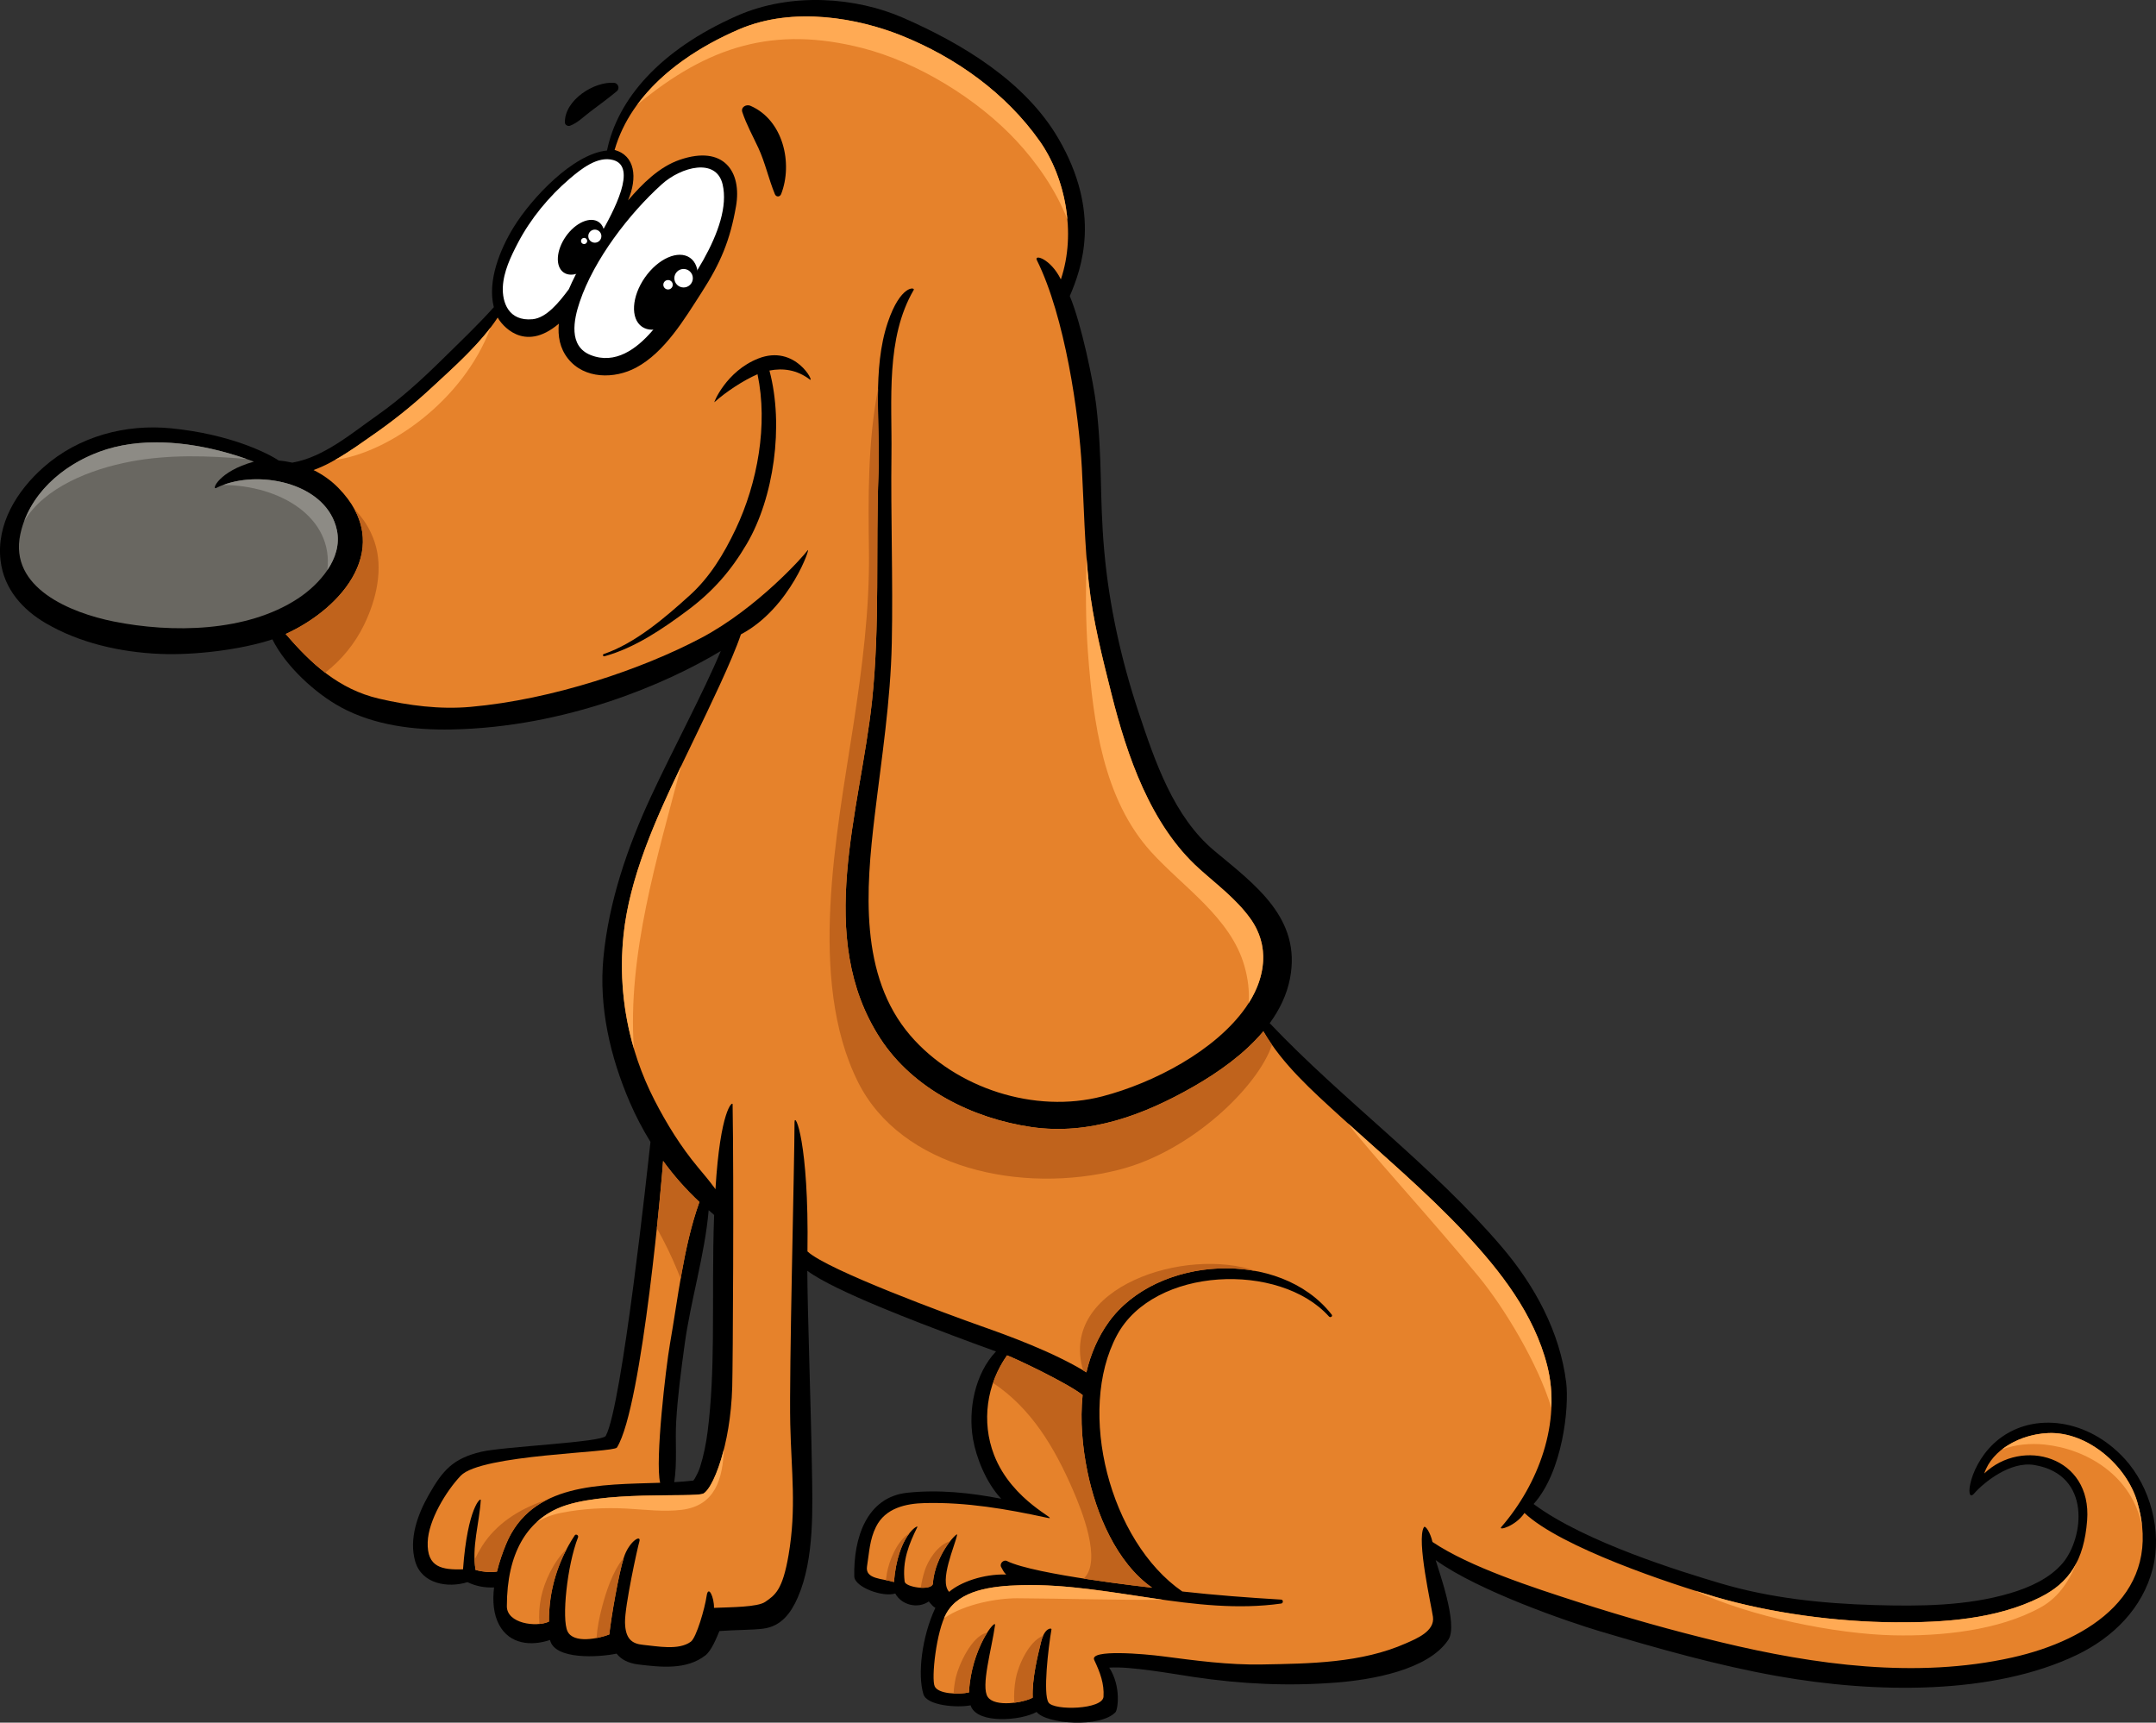 <svg id="Layer_1" data-name="Layer 1" xmlns="http://www.w3.org/2000/svg" viewBox="0 0 2624.54 2097.13"><rect x="0" y="0" width="2624.54" height="2097.13" fill="#333333" stroke="none"/><defs><style>.cls-2,.cls-3,.cls-4,.cls-5,.cls-6,.cls-7{stroke-width:0}.cls-2{fill:#ffaa54}.cls-3{fill:#000}.cls-4{fill:#8d8b85}.cls-5{fill:#e6822b}.cls-6{fill:#fff}.cls-7{fill:#c0631c}</style></defs><path class="cls-3" d="M2586.21 1775.74c-44.22-48.3-109.84-57.27-152.75-23.9-37.41 29.1-42.04 79.78-30.37 66.38 11.67-13.39 43.97-39.8 73.56-34.73 70.08 11.99 59.68 88.9 34.64 118.97-15.93 19.12-40.97 30.14-63.92 36.97-53.01 15.79-110.67 16.12-165.51 14.53-63.66-1.85-126.95-8.44-188.19-26.65-45.43-13.52-164.22-49.7-226.77-96.35 35.52-39.64 43.36-117.84 39.68-147.71-7.6-62.08-38.62-118.59-78.22-165.04-84.94-99.68-192.58-177.69-282.71-272.59 11.94-16.39 20.86-34.53 24.71-54.57 14.03-73.15-42.35-113.84-91.95-155.18-49.76-41.48-72.56-109.21-92.39-168.84-21.1-63.46-35.84-129.61-41.79-196.2-6.04-67.5-1.88-109.98-9.76-177.36-3.31-28.29-18.27-100.06-32.21-133.07 14.43-33.46 38.85-101.33-13.85-191.75-40.44-69.36-117.04-115.62-189.6-147.22-55.79-24.31-134.8-31.74-201.91-2.07-94.42 41.75-145.28 101.93-157.99 163.88-41.29 3.97-91.87 58.13-113.4 92.95-16.89 27.32-32.5 65.98-24.36 97.77-19.51 21.77-41.08 42.21-63.15 63.93-24.33 23.96-50.33 47.72-78.31 67.36-30.83 21.63-65.45 51.42-103.9 57.97-5.39-1.2-10.85-2.11-16.35-2.54-13.71-9.07-59.1-32.06-130.95-39.24-55.73-5.57-112.92 9.76-155.4 47.29C20.59 597.45-4.73 638.06.73 682.75c4.21 34.48 26.94 59.63 55.34 76.14 40.62 23.63 89.54 35.08 138.89 37.18 42.09 1.8 98.84-5.22 136.63-17.72 16.26 32.76 52.32 65.76 83.23 82.55 40.78 22.16 89.07 28 134.6 27.15 139.64-2.61 262.11-55.82 327.99-95.52-20.45 49.17-59.05 121.35-84.78 176.74-28.73 61.82-51.57 128.14-58.09 196.59-5.74 60.25 8.32 120.78 32.04 175.85 7.37 17.09 15.85 33.17 25.26 48.47-3.38 30.03-34.56 321.03-54.41 357.79-4.28 7.94-124.53 12.98-151.61 19.39-34.43 8.16-46.94 22.45-64.22 53.05-13.38 23.67-24.03 53.23-16.16 80.43 7.99 27.51 39.64 32.66 63.63 25.24 10.29 4.95 21.08 6.93 32.34 6.44-1.91 16.27-.82 32.44 6.2 45.53 12.73 23.76 38.94 26.16 61.91 18.42 5.66 24.45 59.57 21.14 81.08 16.61 5.53 7.1 13.97 11.71 26.8 13.24 27.36 3.28 58.11 6.79 81.21-11.04 7.42-5.72 13.48-20.95 17.13-29.68 19.23-1.46 40.56-1.24 53.43-2.92 21.91-2.89 33.66-19.02 41.89-37.8 20.79-47.44 18.02-110.32 17.24-160.7-1.02-66.77-5.53-194.53-5.53-237.14 33.25 24.94 139.75 64.65 176.88 78.74 17.53 6.65 35.14 13.05 52.76 19.47-25.65 27.04-34.09 70.66-27.99 106.43 3.76 22.03 15.62 52.96 34.35 72.83-37.51-7.23-75.96-11.39-114.41-7.26-49.44 5.32-65.47 55.07-64.43 101.84.28 12.93 34.56 25.7 49.88 20.79 7.62 14.08 27.47 19.08 40.86 9.64.58.88 1.22 1.68 1.92 2.36 1.82 2.24 3.56 4.04 6.03 5.48-16.6 35.54-21.8 81.26-14.52 105.17 4.21 13.84 41 16.73 57.48 13.48.17.47.25 1.05.44 1.49 9.1 21.35 60.54 17.27 79.86 6.61 11.86 14.81 77.8 19.57 96.04.26 2.72-2.89 7.27-31.17-7.64-54.24 25.31-1.88 76.56 7.48 103.04 11.42 58.31 8.67 115.12 11.38 174.15 6.69 40.6-3.23 111.06-14.7 135.73-52.23 12.22-18.59-12.69-86.28-15.55-96.79 51.92 37.58 161.69 75.27 199.41 86.47 71.39 21.21 143.56 41.79 216.96 54.8 119.68 21.23 262.17 23.06 364-25.78 44.16-21.17 80.12-56.76 92.49-104.96 11.73-45.69-2.85-99.71-34.29-134.06Zm-1740.6 24.43c-.61.7-1.09 1.44-1.56 2.22-7.5.88-15.27 1.51-23.29 1.95 3.77-23.96.95-49.83 2.37-74.04 1.84-31.22 6.04-62.27 10.25-93.25 7.32-53.95 24.61-109.27 29.29-163.82 2.24 1.93 4.37 3.95 6.66 5.83-1.92 50.8-1.01 101.98-1.53 151.65-.4 37.37-1.68 74.85-6.39 111.95-1.87 14.71-4.76 29.28-9.26 43.41-1.54 4.86-4.01 9.7-6.53 14.11Z"/><path class="cls-3" d="M840.08 1810.96c-.05.06-.07.11-.12.17.01-.02.05-.05.08-.07.02-.02.03-.07.05-.1ZM839.85 1811.27s.06-.08.11-.14c-.03.04-.06.1-.11.14ZM839.45 1812.05c.15-.26.21-.53.4-.78-.66.88-.79 1.37-.4.78Z"/><path class="cls-6" d="M612.11 349.58c.82-18.9 9.82-37.54 18.38-53.92 15.4-29.43 37.8-56.54 63.01-78.1 13.92-11.9 33.97-27.95 52.96-22.74 29.6 8.12 1.11 61.57-16.43 92.23-14.67 20.35-27.59 42-37.55 64.97-12.22 16.52-27.45 35-44.12 36.59-29.57 2.8-37.04-20.91-36.25-39.04ZM805.57 224.37c23.76-21.44 66.37-32.66 74.08.08 12.5 53-46.53 133.01-85.84 178.53-18.95 21.94-45.01 41.05-74.76 29.27-27.31-10.82-20.71-43.02-13.37-64.74 17.43-51.59 59.93-107.07 99.89-143.14Z"/><path d="M138.31 756.57c-51.8-10.41-127.75-40.71-113.52-106.42 11.87-54.85 62.56-92.74 114.04-105.67 53.16-13.34 116.22-2.91 170.28 17.53-43.17 11.79-51.94 35.07-45.93 32.04 47.12-23.76 134.26-7.95 146.9 51.25 7.37 34.48-21.37 66.25-47.49 83.4-62.53 41.04-153.45 42.09-224.28 27.87Z" style="stroke-width:0;fill:#696761"/><path class="cls-4" d="M159.38 561.82c46.74-8.8 94.34-7.04 140.57-3.11-51.93-18.21-110.94-26.81-161.13-14.22-46.37 11.63-91.99 43.59-109.3 89.88 24.51-41.1 80.6-63.26 129.85-72.55ZM398.48 694.09c9.78-14.54 15.34-31.31 11.61-48.79-11.92-55.83-90.04-73.04-138.43-54.9 69.36.51 134.61 39.31 126.82 103.69Z"/><path class="cls-5" d="M615.85 1880.24c-3.93 9.54-7.95 20.95-10.89 32.95-8.84 1.25-17.45.33-26.02-1.94-4.92-27.63 4.64-57.59 6.31-85.06.24-3.93-16.07 8.75-21.61 84.29-25.23.7-44.11-2.08-42.99-33.27.95-26.62 22.36-61.92 40.21-80.72 24.81-26.11 186.13-27.86 190.17-34.33 31.17-49.88 55.84-339.07 56.17-348.88 13.09 17.99 27.79 34.64 44.19 50.02-19.41 54.07-26.04 117.02-35.84 172.81-4.93 28.03-18.29 142.31-11.94 168.98-72.59 2.47-156.72-.4-187.77 75.16ZM1135.54 1928.48c-3.12 8.31-33.44 3.7-34.29-3.12-3.12-24.94 5.19-45.72 15.49-66.44 1.71-3.44-23.8 9.29-28.5 67-13.7-4.35-35.36-3.22-32.81-19.03 2.73-16.9 3.13-32.43 10.93-48.13 11.39-22.92 36.21-28.41 59.54-28.97 50.39-1.23 99.54 7.18 148.83 17.92 17.72 3.86-42.54-18.99-64.71-76.68-15.48-40.31-9.02-85.71 15.92-121.05 9.86 3.61 72.74 33.26 91.94 48.29-3.18 31.18-.26 63.36 5.92 93.46 10.35 50.61 35.09 110.58 78.71 141.1-2.23-.3-143.32-15.77-176.78-32.51-4.17-2.08-9.27 3.33-6.99 7.35 1.96 3.44 3.05 6.41 6.1 9.07-27.99-.72-55.92 9.39-69.43 21.16-12.6-13.58 7.36-56.7 9.73-69.64.68-3.71-27.16 23.99-29.6 60.22Z"/><path class="cls-5" d="M2601.67 1828.21c-13.03-44.3-60.55-85.43-107.94-83.64-33.72 1.27-68.59 19.74-78.24 49.17 46.03-43.98 131.24-21.12 125.21 57.18-3.79 49.22-22.16 76.1-57.08 93.55-53.8 26.87-117.82 30.9-176.97 30.48-70.53-.5-150.28-11.02-218.2-30.85-54.43-15.89-188.09-60.27-232.68-102.26-10.48 15.98-32.65 22.21-28.14 17.02 44.83-51.67 73.48-126.87 55.81-196.44-15.93-62.79-57.18-115.52-100.75-161.99-47.44-50.58-100.6-95.15-151.71-141.85-33.47-30.56-70.03-63.1-93.03-103.08-23.32 27.8-55.06 50.07-84.65 67.05-60.27 34.61-126.99 59.78-197.68 49.5-71.07-10.32-143.76-46.01-183.94-107.72-80.35-123.41-24.31-277.54-10.13-411.12 9.75-91.82 4.36-184.85 7.88-277 2.25-58.61-7.91-126.81 11.32-183.77 15.5-45.93 33.5-42.86 31.56-39.53-34.28 58.73-26.33 134.27-27.12 199.72-.93 76.61 1.97 153.26.42 229.86-1.43 71.11-12.42 140.34-20.85 210.81-10.55 88.2-19.19 194.48 43.45 267.33 55.29 64.3 151.65 95.57 234.08 73.95 61.66-16.17 137.16-55.15 174.41-108.4 23.17-33.1 30.46-73.4 5.14-108.32-17.3-23.87-40.6-40.98-62.26-60.53-59.04-53.28-87.68-137.32-106.55-212.53-11.18-44.53-22.73-89.77-27.65-135.48-5.01-46.43-5.9-93.04-8.4-139.63-3.53-65.67-20.6-184.23-54.76-252.93-3.84-7.75 16.69-1.98 29.19 23.37 19.26-57.12 4.97-124.62-25.42-167.86-41.28-58.75-102.47-102.49-168.94-129.09-51.62-20.64-130.52-36.04-197.16-7.54-65.22 27.9-131.24 75.85-151.72 146.91 24.87 6.74 28.17 33.6 16.34 61.41 17.63-20.47 37.98-40.84 62.94-49.41 53.81-18.49 75.77 14.75 68.53 56.48-7.23 41.72-18.9 69.31-41.93 105.04-20.69 32.12-44.79 72.8-79.74 91.47-26.09 13.96-62.94 14.27-82.93-11.03-9.92-12.54-12.49-27.45-11.1-42.46-43.04 36.66-70.46.23-74.39-7.5-20.98 31.98-53.68 60.65-81.27 86.22-22.94 21.27-47.23 40.65-72.99 58.36-13.83 9.53-43.05 31.63-69.97 41.1 11 5.41 21.31 12.6 30.35 21.85 68.85 70.51 6.06 145.72-64.19 177.73 30.9 36.2 64.77 67.35 113.42 78.69 36.35 8.47 74.15 13.36 111.39 10.06 100.42-8.9 209.37-46.06 281.16-84.06 68.1-36.06 125.03-100.13 129.22-106.42 5.07-7.6-20.27 70.1-81.08 102.19-10.47 31.42-39.75 91.64-56.58 126.69-36.02 74.97-77.62 156.79-86.28 239.28-7.27 69.22 5.79 139.09 37.66 201.07 14.89 28.95 32.13 56.85 53.05 81.88 6.96 8.32 13.8 16.41 20.2 25.16.35.48.63.96.96 1.44 5.87-97.13 20.82-107.2 20.88-103.55 1.62 94.74.33 316.68-.46 344.17-2.08 72.74-23.9 124.7-35.33 129.89-11.43 5.2-125.75-4.5-176.73 17.83-36.93 16.16-62.29 53.58-62.29 119.34 0 20.79 35.34 25.98 51.25 18.62-.14-37.14 10.02-72.6 31.36-104.92 1.51-2.28 5-.08 4.05 2.33-13.32 33.98-20.14 99.54-12.75 114.57 7.39 15.03 37.3 8.87 50.8 3.67 2.5-22.62 11.44-73.78 17.66-93.53 6.24-19.74 21.83-29.09 18.87-19.35-2.07 6.81-17.83 78.59-17.4 98.31.41 19.7 8.12 25.96 22.1 27.25 16.94 1.57 43.08 7.1 58-3.82 6.91-5.06 17.15-41.05 19.23-55.59 2.08-14.55 9.36 2.07 8.97 14.38 21.16-.88 52.92-.82 62.33-7.26 12.13-8.32 21.19-14.43 28.46-57.05 9.76-57.16 3.4-101.22 2.08-158.98-1.48-65.04 5.07-312.69 5.2-367.88.04-13.74 17.67 23.9 15.73 157.24 23.76 22.55 174.33 77.83 211.31 90.87 31.72 11.18 87.83 31.43 128.26 56.32 5.12-21.85 13.82-42.72 27.3-61.4 58.52-80.99 208.3-89.59 271.29-8.88 1.64 2.09-1.6 4.22-3.29 2.33-60.13-66.83-213.28-60.87-258.07 22.74-49.66 92.69-8.72 251.09 79.5 312.01 40.01 4.48 80 7.45 120.35 9.89 2.8.17 2.71 4.42.03 4.8-105.22 14.85-210.81-25.21-316.42-22.39-37.51 1-75.15 6.31-91.02 34.06-12.47 21.82-18.71 80-14.31 89.2 4.4 9.19 28.26 10.16 41.7 7.3 2.74-53.91 32.88-90.28 31.72-81.96-4.08 29.31-17.55 74.82-8.85 87.53 8.71 12.7 43.25 7.04 54.7.83-.99-22.82 6.17-51.76 10.38-68.61 4.15-16.63 12.83-16.6 12.47-14.55-3.97 22.75-10.39 78.98-3.58 89.09 6.8 10.11 65.93 8.59 66.92-7.09.99-15.69-4.07-29.46-11.28-44.68-6.34-13.41 61.17-7.39 83.11-4.54 40.37 5.24 80.27 10.7 121.08 9.96 58.37-1.06 121.03-1.65 175.36-25.78 12.48-5.54 35.26-14.59 32.76-32.23-1.9-13.34-20.26-93.9-11.03-109.04 1.77-2.92 8.06 6.91 10.44 17.91 45.41 30.56 122.29 55.43 177.39 73.2 57.79 18.63 114.49 34.61 173.54 48.83 114.33 27.55 238.22 44.75 354.89 18.63 95.09-21.29 184.37-79.84 152.09-189.61Z"/><path class="cls-2" d="M1049.64 58.48c67.33 17.15 140.28 61.91 187.92 113.2 23.74 25.54 47.83 59.36 61.75 95.51-3.11-35.35-15.36-69.37-33.32-94.93-41.28-58.75-102.47-102.49-168.94-129.09-51.62-20.64-130.52-36.04-197.16-7.54-46.65 19.96-93.61 50.23-124.11 91.81 86.25-71.58 166.52-96.31 273.87-68.97ZM1322.68 678.95c-1.1 39.02-1.21 78.03 1.8 116.96 6.39 82.85 18.56 176.89 76.66 241.01 38.99 43.04 96.74 79.99 113.63 138.7 4.7 16.37 6.24 31.44 5.24 45.55 20.47-32.1 25.87-70.12 1.81-103.29-17.3-23.87-40.6-40.98-62.26-60.53-59.04-53.28-87.68-137.32-106.55-212.53-11.18-44.53-22.73-89.77-27.65-135.48-1.09-10.12-1.92-20.25-2.68-30.38ZM597.27 398.67c-20.67 27.16-48.6 51.8-72.66 74.1-22.94 21.27-47.23 40.65-72.99 58.36-9.37 6.45-25.81 18.6-43.79 28.77 64.75-8.55 156.08-71.78 189.44-161.24ZM855.99 1818.33c-11.43 5.2-125.75-4.5-176.73 17.83-9.52 4.16-18.24 9.77-25.98 16.87 8.65-5.21 18.61-9.16 30.26-11.43 25.95-5.08 52.72-6.5 79.11-5.11 22.24 1.18 45.23 4.29 67.45 1.49 41.01-5.18 49.69-38.43 51.02-73.46-7.82 30.88-18.31 50.72-25.13 53.82ZM2305.6 1990.8c56.33 1.2 126.88-5.45 178.5-34 23.77-13.14 36.06-35.16 44.83-56.63-9.47 19.98-24.4 33.86-45.3 44.31-53.8 26.87-117.82 30.9-176.97 30.48-70.53-.5-150.28-11.02-218.2-30.85-7.16-2.09-15.72-4.69-25.24-7.69 66.74 31.58 170.92 52.87 242.4 54.39ZM1800.14 1554.29c31.76 38.66 72.44 106.68 88.35 159.51.76-17.18-.76-34.44-5.06-51.37-15.93-62.79-57.18-115.52-100.75-161.99-44.4-47.34-93.8-89.44-141.85-132.93 23.58 31.81 99.39 113.82 159.32 186.78ZM2488.91 1758.55c50.72 5.28 107.18 37.57 118.83 100.65-.93-9.85-2.89-20.16-6.08-30.99-13.03-44.3-60.55-85.43-107.94-83.64-20.5.77-41.41 7.94-56.83 20.04 16.11-6.13 34.71-7.86 52.01-6.05ZM1415.39 1947.48c-57.36-8.11-114.77-19.23-172.2-17.7-37.51 1-75.15 6.31-91.02 34.06-1.02 1.78-1.98 3.89-2.91 6.1 25.57-17.62 65.63-24.4 89.33-24.26 58.97.34 117.92 2.33 176.8 1.8ZM829.27 932.32c-31.44 65.61-62.83 135.52-70.23 205.94-4.89 46.63-.53 93.55 12.56 138.16-7.83-114.14 28.34-232.3 57.66-344.09Z"/><path class="cls-7" d="M824.53 1546.53c1.37 3.32 2.71 6.69 4.05 10.09 5.55-32.02 12.28-63.99 22.82-93.33-16.4-15.39-31.1-32.04-44.19-50.02-.1 3.23-2.86 36.76-7.6 81.99 9.34 16.58 17.71 33.73 24.92 51.28ZM660.79 1827.38c-29.46 10.42-56.77 27.69-73.82 54.56-3.45 5.44-6.48 11.05-9.26 16.75.16 4.22.5 8.41 1.23 12.55 8.58 2.27 17.18 3.19 26.02 1.94 2.94-12 6.96-23.41 10.89-32.95 11.22-27.32 29.4-44.35 51.45-55.12-2.21.75-4.37 1.51-6.5 2.27ZM1306.57 1814.93c9.46 21.98 35.66 85.45 12.62 106.8 42.3 6.56 82.14 10.95 83.32 11.11-43.63-30.53-68.36-90.49-78.71-141.1-6.17-30.11-9.09-62.29-5.92-93.46-19.2-15.04-82.08-44.68-91.94-48.29-7.37 10.42-13.06 21.75-17.12 33.55 46.24 30.67 74.89 78.24 97.75 131.4ZM1125.45 1912.78c-2.03 6.59-3.61 13.31-4.64 20.09 6.94.37 13.37-.8 14.72-4.39 1.52-22.5 12.82-41.69 21.01-52.13-15.1 4.18-27.05 23.28-31.1 36.43ZM1079.62 1915.35c-.47 2.77-.85 5.52-1.16 8.27 3.41.66 6.79 1.35 9.78 2.3 2.6-32.02 11.61-50.15 18.82-59.4-15.39 9.31-24.93 34.13-27.44 48.83ZM1453.28 1322.56c-60.27 34.61-126.99 59.78-197.68 49.5-71.07-10.32-143.76-46.01-183.94-107.72-80.35-123.41-24.31-277.54-10.13-411.12 9.75-91.82 4.36-184.85 7.88-277 1.25-32.53-1.31-67.99-.56-102.86-12.53 65.34-11.93 131.17-11.07 197.79.92 71.12-8.22 141.52-18.98 211.68-19.99 130.42-56.39 310.06 5.62 434.31 52.48 105.15 199.01 137.1 317.93 106.84 88.25-22.46 169.39-101.63 186.08-152.09-3.72-5.33-7.28-10.77-10.5-16.38-23.32 27.8-55.06 50.07-84.65 67.05ZM395.81 818.89c19.74-15.13 36.18-35.3 47.25-57.97 14.88-30.46 24.13-68.45 12.76-101.69-5.48-16.02-13.94-28.62-24.39-39.34 34.01 62.33-21.91 123.8-83.64 151.92 14.87 17.42 30.45 33.64 48.01 47.07ZM1163.63 2041.7c-1.55 6.65-2.49 13.34-2.78 19.96 6.64.31 13.47-.21 18.71-1.33 1.67-32.86 13.5-59.12 22.23-72.8-19.35 3.8-34.99 40.48-38.16 54.17ZM1269.95 1991.22c-18.02 6.95-30.65 37.2-33.43 52.2-1.84 9.98-2.38 19.75-1.81 29.44 9.1-1.13 17.71-3.58 22.41-6.12-.99-22.82 6.17-51.76 10.38-68.61.7-2.8 1.55-4.98 2.45-6.91ZM732.9 1956.27c-3.25 12.32-5.84 25.08-6.7 37.82 5.93-1.13 11.44-2.76 15.48-4.32 2.49-22.55 11.37-73.41 17.59-93.3-13.77 16.34-21.84 42.65-26.38 59.8ZM658.68 1944.42c-2.31 11.21-2.87 21.98-2.06 32.58 4.35-.44 8.38-1.39 11.6-2.88-.12-30.95 7.04-60.69 21.73-88.46-15.97 14.76-27.45 40.26-31.27 58.76ZM1349.79 1609.29c37.78-52.29 113.59-74.35 179.52-61.73-84.74-30.46-241.2 18.92-210.78 120.78 1.32.78 2.67 1.56 3.95 2.35 5.12-21.85 13.82-42.72 27.3-61.4Z"/><path class="cls-3" d="M747.5 100.81c-24.54-1.82-60.31 21.11-59.86 48.25.05 3.03 3.56 5.01 6.26 4.01 9.27-3.46 16.6-11.06 24.39-16.94 10.87-8.2 22.13-16.43 32.56-25.08 3.98-3.29 1.67-9.88-3.36-10.24ZM913.51 128.77c-4.99-2.17-11.92 1.52-9.87 7.72 4.95 14.91 12.86 29.24 19.48 43.48 8.37 18.02 12.57 38 20.16 56.38 1.57 3.82 6.18 3.65 7.65-.14 14.41-37.2 2.67-90.02-37.43-107.44ZM839.91 313.81c-14.17-9.87-38.75.9-54.9 24.06-16.14 23.16-17.74 49.96-3.56 59.84 14.17 9.89 38.76-.91 54.89-24.07 16.15-23.16 17.75-49.96 3.57-59.83ZM728.89 270.34c-10.36-7.22-28.34.66-40.15 17.59-11.81 16.95-12.97 36.55-2.61 43.76 10.36 7.24 28.34-.65 40.15-17.59 11.82-16.95 12.98-36.54 2.61-43.76Z"/><path class="cls-6" d="M832.15 327.43c-6.22 0-11.27 5.04-11.27 11.26s5.05 11.27 11.27 11.27 11.26-5.04 11.26-11.27-5.04-11.26-11.26-11.26ZM813.22 340.92c-3.17 0-5.74 2.56-5.74 5.73s2.57 5.74 5.74 5.74 5.74-2.56 5.74-5.74-2.57-5.73-5.74-5.73ZM724.11 279.51c-4.39 0-7.98 3.57-7.98 7.98s3.58 7.97 7.98 7.97 7.97-3.57 7.97-7.97-3.58-7.98-7.97-7.98ZM711.03 289.58c-2.08 0-3.78 1.69-3.78 3.78s1.7 3.77 3.78 3.77 3.78-1.69 3.78-3.77-1.69-3.78-3.78-3.78Z"/><path class="cls-3" d="M923.08 436.45c-39.18 15.39-54.55 54.2-53.42 53.18 13.56-12.21 34.84-26.39 52.48-34.06 12.95 61.32.11 132.31-26.59 188.59-14.62 30.81-31.76 58.71-55.56 80.27-29.78 26.99-66.52 58.69-105.05 71.8-1.74.6-.87 3.17.89 2.7 36.66-10.07 70.83-33.21 101.18-55.9 30.95-23.13 52.81-48.12 72.14-81.07 32.72-55.79 45.44-143.53 27.51-210.85 16.62-3.27 33.52-.96 49.15 10.9 6.35 4.82-17.27-43.44-62.74-25.57Z"/></svg>